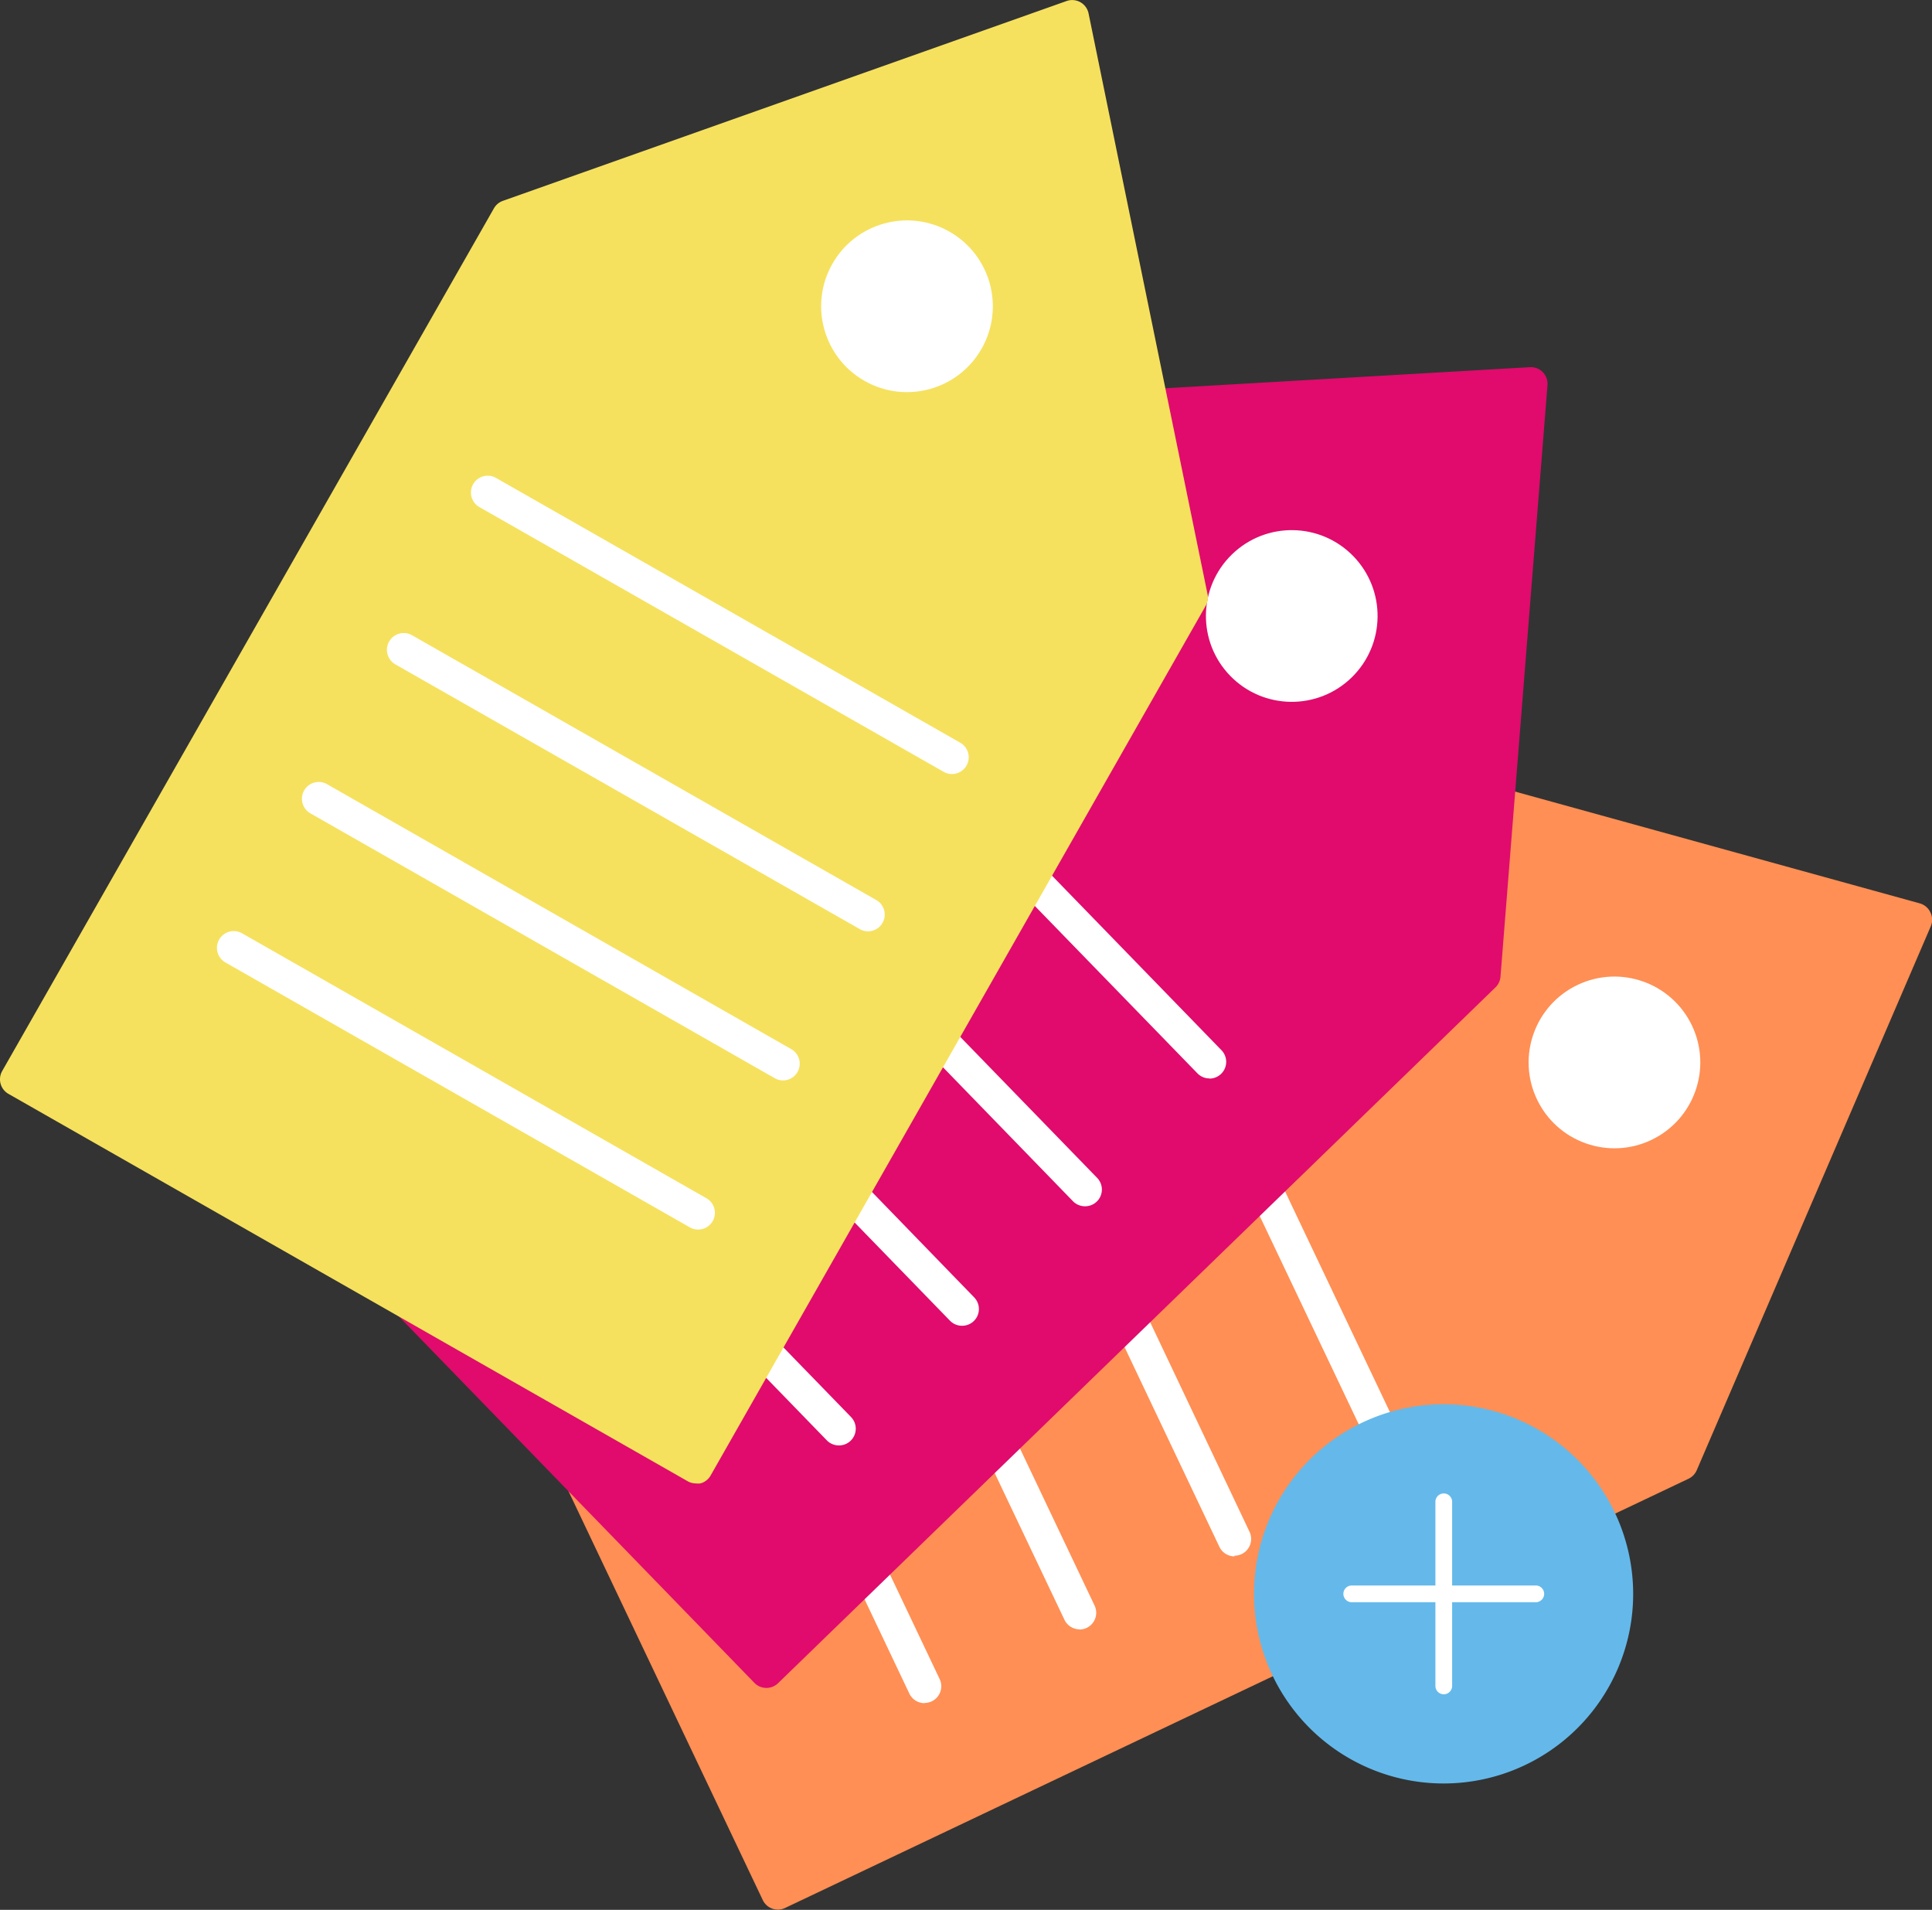 <svg xmlns="http://www.w3.org/2000/svg" viewBox="0 0 115.47 114.12"><rect x="0" y="0" width="115.47" height="114.12" fill="#333333" stroke="none"/><defs><style>.cls-1{fill:#ff8f54;}.cls-2{fill:#fff;}.cls-3{fill:#e00b6c;}.cls-4{fill:#f6e15e;}.cls-5{fill:#64b9ea;}</style></defs><title>addbonplan</title><g id="Calque_2" data-name="Calque 2"><g id="Calque_1-2" data-name="Calque 1"><path class="cls-1" d="M115.37,54.51a1,1,0,0,0-.63-.53L80.3,44.47a1,1,0,0,0-.7.06L26,70a1,1,0,0,0-.47,1.33l20.06,42.21a1,1,0,0,0,1.33.47l54-25.65a1,1,0,0,0,.49-.51l14-32.53A1,1,0,0,0,115.37,54.51Z"/><circle class="cls-2" cx="96.49" cy="63.49" r="5.13" transform="translate(-17.91 47.56) rotate(-25.42)"/><path class="cls-2" d="M83.27,88.12a1,1,0,0,1-.9-.57L68.65,58.7a1,1,0,1,1,1.81-.86L84.17,86.69a1,1,0,0,1-.9,1.43Z"/><path class="cls-2" d="M73.78,93a1,1,0,0,1-.9-.57L59.16,63.54A1,1,0,1,1,61,62.68L74.68,91.53a1,1,0,0,1-.9,1.43Z"/><path class="cls-2" d="M64.52,97.36a1,1,0,0,1-.9-.57L49.9,67.94a1,1,0,1,1,1.81-.86L65.42,95.94a1,1,0,0,1-.9,1.43Z"/><path class="cls-2" d="M55.25,101.77a1,1,0,0,1-.9-.57L40.64,72.34a1,1,0,1,1,1.81-.86l13.71,28.85a1,1,0,0,1-.9,1.43Z"/><path class="cls-3" d="M92.21,22.24a1,1,0,0,0-.77-.3L55.77,24a1,1,0,0,0-.64.28L12.56,65.63a1,1,0,0,0,0,1.41L45.1,100.57a1,1,0,0,0,1.41,0L89.38,59a1,1,0,0,0,.3-.64L92.49,23A1,1,0,0,0,92.21,22.24Z"/><circle class="cls-2" cx="77.21" cy="36.81" r="5.13" transform="translate(-3.83 64.19) rotate(-44.16)"/><path class="cls-2" d="M72.29,64.44a1,1,0,0,1-.72-.3L49.31,41.23a1,1,0,0,1,1.44-1.39L73,62.75a1,1,0,0,1-.72,1.7Z"/><path class="cls-2" d="M64.85,72.08a1,1,0,0,1-.72-.3L41.88,48.86a1,1,0,0,1,1.44-1.39L65.57,70.38a1,1,0,0,1-.72,1.7Z"/><path class="cls-2" d="M57.5,79.22a1,1,0,0,1-.72-.3L34.52,56A1,1,0,0,1,36,54.61L58.22,77.52a1,1,0,0,1-.72,1.7Z"/><path class="cls-2" d="M50.14,86.37a1,1,0,0,1-.72-.3L27.17,63.15a1,1,0,0,1,1.44-1.39L50.86,84.67a1,1,0,0,1-.72,1.7Z"/><path class="cls-4" d="M72.17,35.5,65.06.8A1,1,0,0,0,63.75.06L30.06,12a1,1,0,0,0-.54.45L.13,64a1,1,0,0,0,.37,1.36l40.6,23.15a1,1,0,0,0,.5.13,1,1,0,0,0,.26,0,1,1,0,0,0,.61-.47L72.06,36.2A1,1,0,0,0,72.17,35.5Z"/><circle class="cls-2" cx="54.21" cy="18.3" r="5.13" transform="translate(11.46 56.33) rotate(-60.31)"/><path class="cls-2" d="M56.89,46.25a1,1,0,0,1-.49-.13L28.65,30.3a1,1,0,1,1,1-1.74L57.39,44.38a1,1,0,0,1-.5,1.87Z"/><path class="cls-2" d="M51.88,55.65a1,1,0,0,1-.49-.13L23.63,39.7a1,1,0,1,1,1-1.74L52.37,53.78a1,1,0,0,1-.5,1.87Z"/><path class="cls-2" d="M46.8,64.56a1,1,0,0,1-.49-.13L18.55,48.6a1,1,0,1,1,1-1.74L47.29,62.69a1,1,0,0,1-.5,1.87Z"/><path class="cls-2" d="M41.72,73.47a1,1,0,0,1-.49-.13L13.47,57.51a1,1,0,1,1,1-1.74L42.22,71.6a1,1,0,0,1-.5,1.87Z"/><path class="cls-5" d="M86.28,83.91A11.33,11.33,0,1,0,97.61,95.24,11.34,11.34,0,0,0,86.28,83.91Z"/><path class="cls-2" d="M91.79,94.74h-5v-5a.5.5,0,0,0-1,0v5h-5a.5.5,0,0,0,0,1h5v5a.5.5,0,0,0,1,0v-5h5a.5.5,0,0,0,0-1Z"/></g></g></svg>